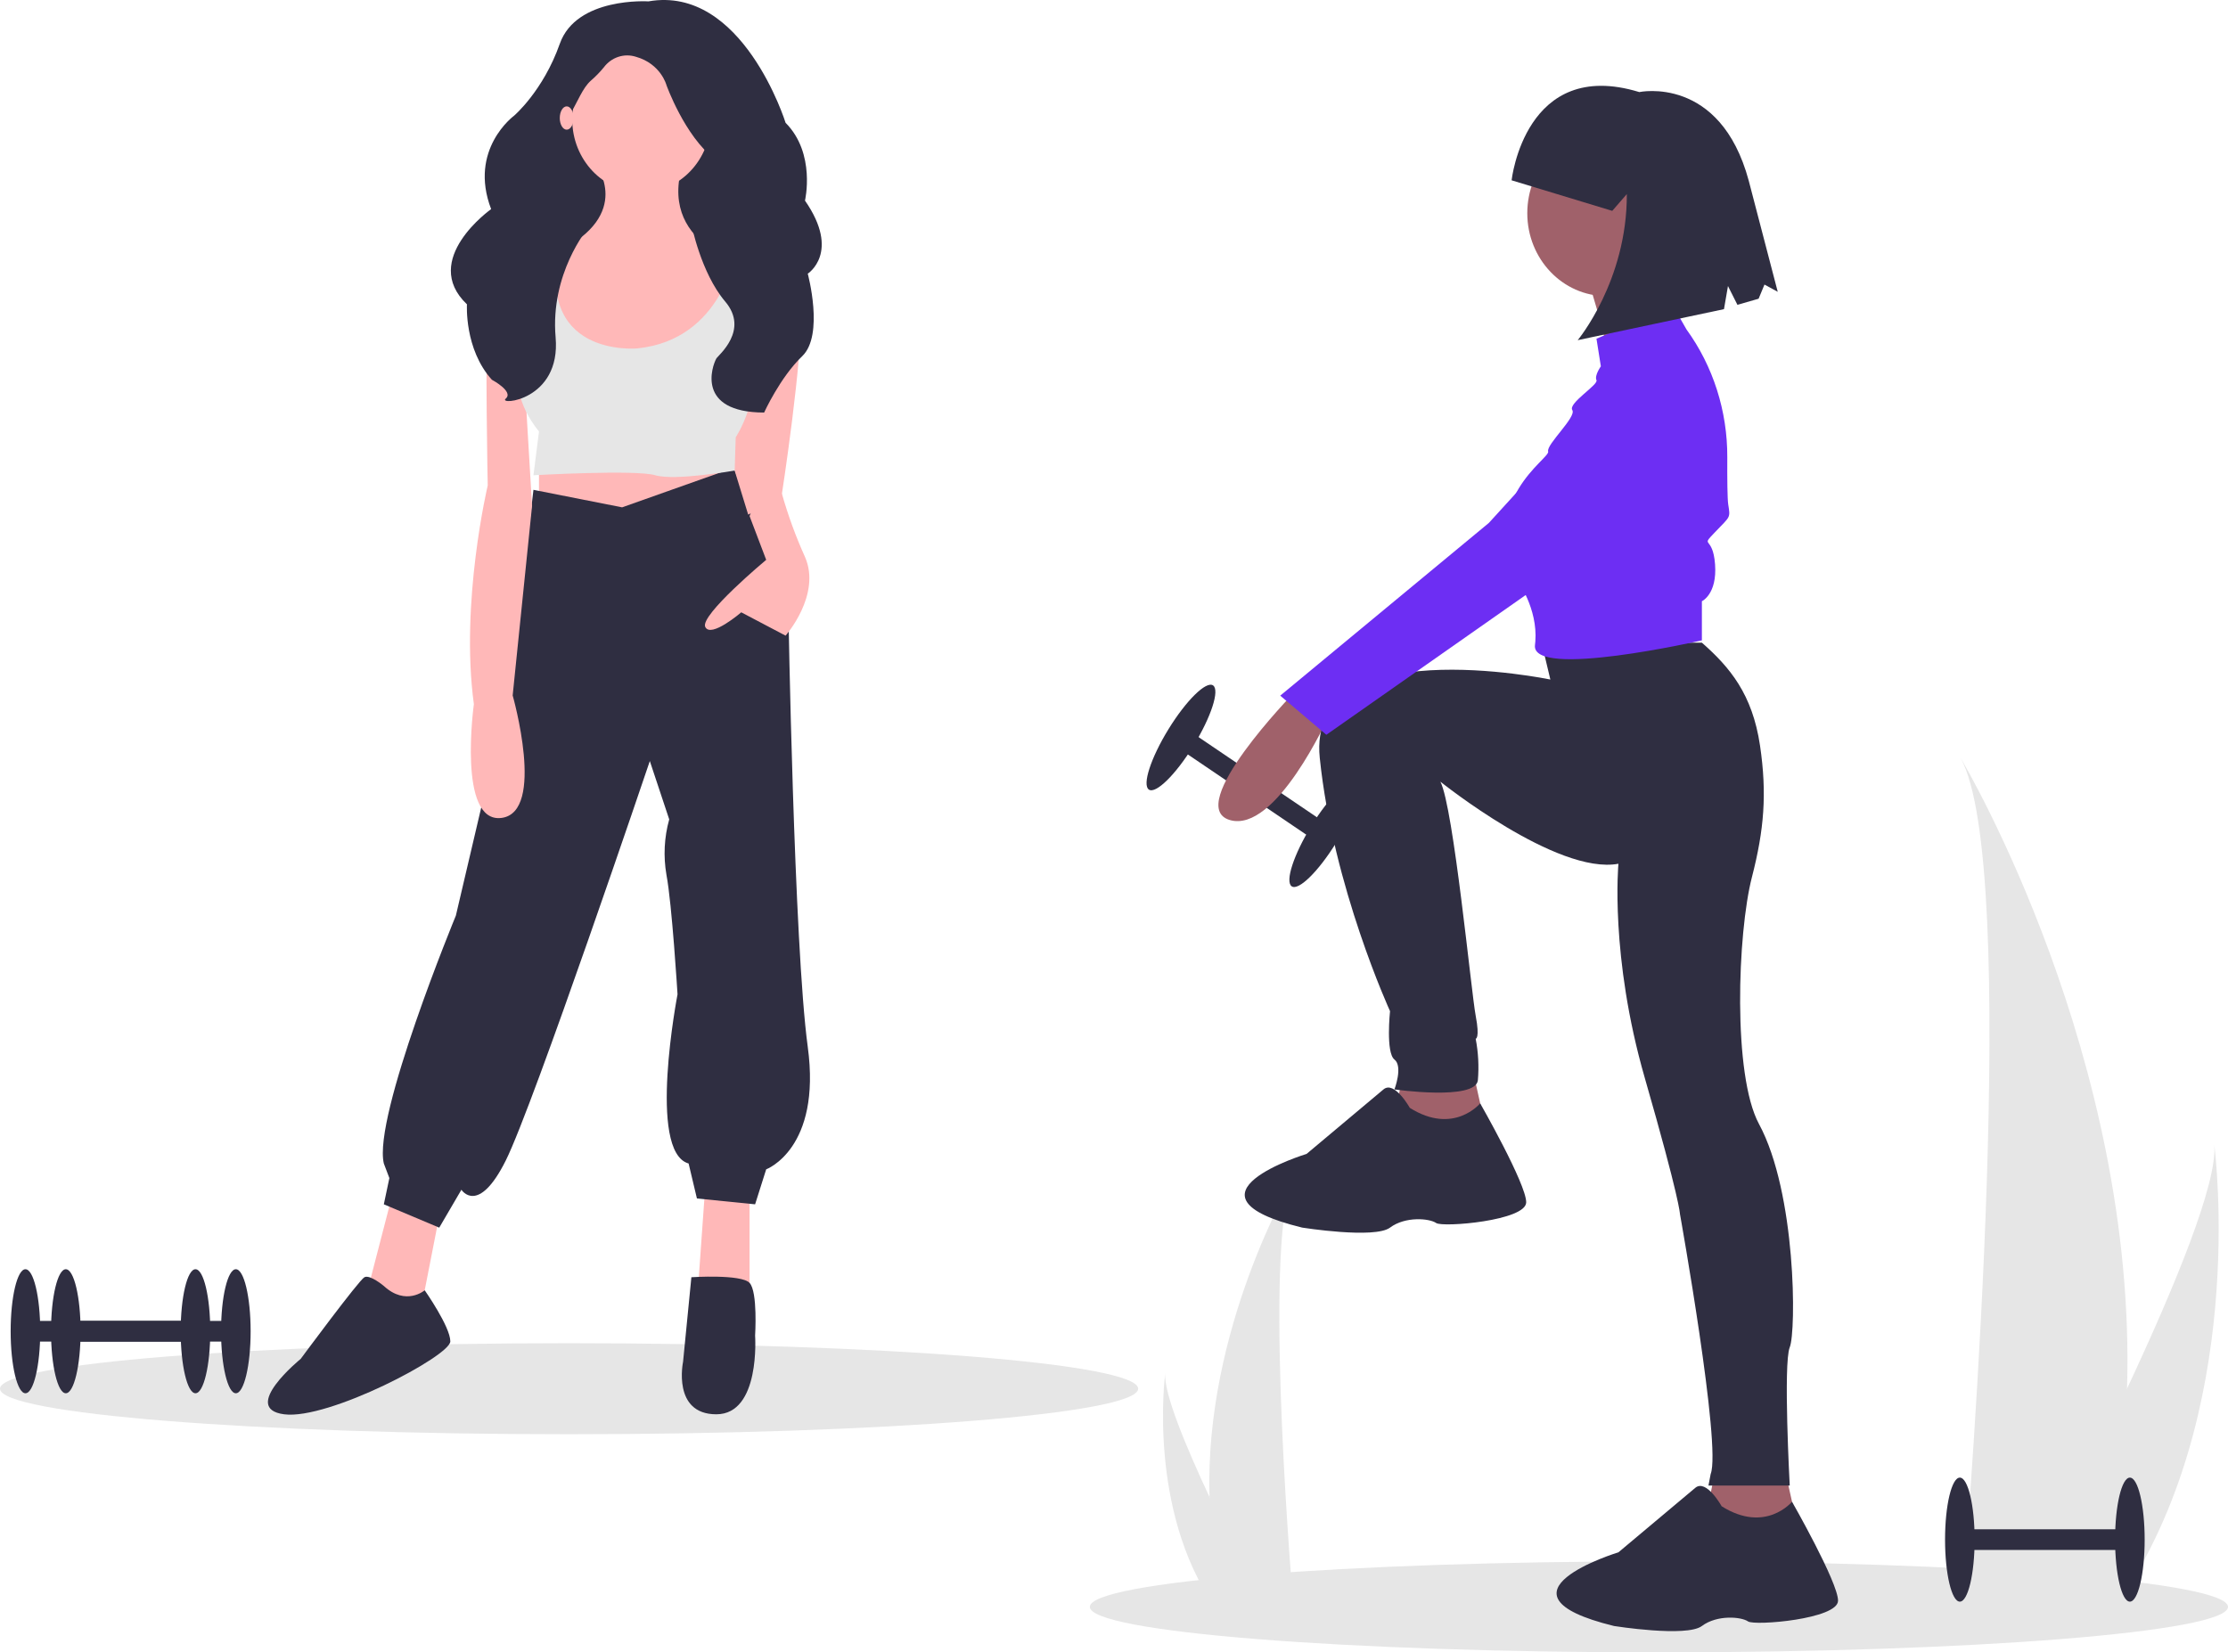 <svg width="790" height="586" viewBox="0 0 790 586" fill="none" xmlns="http://www.w3.org/2000/svg">
<g clip-path="url(#clip0_19_20)">
<path d="M420.641 258.465L416.848 264.623L467.493 298.933L471.285 292.775L420.641 258.465Z" fill="#2F2E41"/>
<path d="M473.794 298.837C480.079 288.634 483.201 279.026 480.769 277.378C478.337 275.731 471.271 282.667 464.986 292.87C458.702 303.074 455.579 312.681 458.012 314.329C460.444 315.977 467.51 309.041 473.794 298.837Z" fill="#2F2E41"/>
<path d="M423.148 264.528C429.432 254.324 432.555 244.717 430.123 243.069C427.691 241.421 420.624 248.357 414.34 258.561C408.056 268.764 404.933 278.372 407.365 280.019C409.798 281.667 416.864 274.731 423.148 264.528Z" fill="#2F2E41"/>
<path d="M588.217 586C699.659 586 790 578.773 790 569.859C790 560.944 699.659 553.717 588.217 553.717C476.776 553.717 386.435 560.944 386.435 569.859C386.435 578.773 476.776 586 588.217 586Z" fill="#E6E6E6"/>
<path d="M201.783 508.636C313.224 508.636 403.565 501.41 403.565 492.495C403.565 483.581 313.224 476.354 201.783 476.354C90.341 476.354 0 483.581 0 492.495C0 501.41 90.341 508.636 201.783 508.636Z" fill="#E6E6E6"/>
<path d="M754.201 492.46C753.539 518.393 749.397 544.098 741.898 568.819C741.726 569.393 741.547 569.958 741.367 570.532H695.453C695.502 570.018 695.551 569.444 695.6 568.819C698.661 531.907 716.312 307.249 695.208 268.829C697.053 271.946 757.76 375.174 754.201 492.46Z" fill="#E6E6E6"/>
<path d="M750.755 568.819C750.372 569.393 749.972 569.967 749.564 570.532H715.12C715.381 570.044 715.683 569.47 716.034 568.819C721.725 558.048 738.567 525.845 754.201 492.46C771.002 456.584 786.416 419.347 785.117 405.87C785.517 408.909 797.143 501.571 750.755 568.819Z" fill="#E6E6E6"/>
<path d="M428.868 530.904C429.204 544.067 431.306 557.115 435.113 569.662C435.2 569.954 435.291 570.241 435.382 570.532H458.687C458.662 570.271 458.638 569.98 458.613 569.662C457.059 550.926 448.1 436.893 458.812 417.392C457.875 418.974 427.061 471.371 428.868 530.904Z" fill="#E6E6E6"/>
<path d="M430.617 569.662C430.811 569.954 431.014 570.245 431.222 570.532H448.705C448.572 570.284 448.419 569.993 448.241 569.662C445.352 564.195 436.803 547.849 428.868 530.904C420.34 512.694 412.516 493.792 413.175 486.952C412.972 488.495 407.071 535.528 430.617 569.662Z" fill="#E6E6E6"/>
<path d="M458.613 245.884C458.613 245.884 419.678 285.902 436.031 290.802C452.383 295.702 471.072 254.051 471.072 254.051L458.613 245.884Z" fill="#A0616A"/>
<path d="M497.548 380.638L492.875 403.506L527.917 405.139L522.466 380.638H497.548Z" fill="#A0616A"/>
<path d="M608.123 521.927L603.451 544.794L638.492 546.428L633.04 521.927H608.123Z" fill="#A0616A"/>
<path d="M546.606 227.917L549.72 240.984C549.72 240.984 463.285 223.016 467.957 268.751C472.63 314.486 492.876 358.588 492.876 358.588C492.876 358.588 491.318 373.288 494.433 375.739C497.548 378.189 494.433 386.356 494.433 386.356C494.433 386.356 523.245 390.439 524.023 383.089C524.44 378.175 524.178 373.224 523.245 368.388C523.245 368.388 524.802 368.388 523.245 360.221C521.687 352.054 515.396 286.19 510.724 277.206C510.724 277.206 552.057 310.403 573.86 306.319C573.86 306.319 570.745 338.987 583.204 382.272C595.664 425.557 595.663 430.457 595.663 430.457C595.663 430.457 610.459 512.943 606.565 522.744L605.786 526.827H634.598C634.598 526.827 632.262 483.542 634.598 477.826C636.934 472.109 636.934 423.107 623.696 398.606C614.322 381.255 616.068 330.947 621.196 311.062C625.502 294.363 626.589 281.511 624.065 264.416C621.366 246.135 613.305 236.579 603.45 227.917H546.606Z" fill="#2F2E41"/>
<path d="M569.577 105.004C585.059 105.004 597.61 91.841 597.61 75.603C597.61 59.365 585.059 46.202 569.577 46.202C554.095 46.202 541.544 59.365 541.544 75.603C541.544 91.841 554.095 105.004 569.577 105.004Z" fill="#A0616A"/>
<path d="M562.18 96.428C562.18 96.428 570.745 122.563 569.966 127.463C569.188 132.363 594.885 117.663 594.885 117.663C594.885 117.663 584.762 91.528 587.876 84.178L562.18 96.428Z" fill="#A0616A"/>
<path d="M593.327 108.679L566.073 120.113L567.63 129.913C567.63 129.913 565.294 133.18 566.073 134.813C566.852 136.447 555.95 142.98 557.507 145.43C559.065 147.88 548.163 157.681 548.942 160.131C549.72 162.581 524.023 177.281 538.04 205.866C538.04 205.866 545.307 215.774 544.397 227.491C544.365 227.903 544.322 228.317 544.27 228.733C542.712 240.984 603.45 227.1 603.45 227.1V213.216C603.45 213.216 608.901 210.766 608.123 200.149C607.344 189.532 602.672 194.432 608.123 188.715C613.574 182.998 613.574 183.815 612.795 178.915C612.484 176.958 612.421 169.922 612.458 162.176C612.53 145.808 607.447 129.874 598 116.846L593.327 108.679Z" fill="#6D2EF3"/>
<path d="M578.532 129.913L527.917 185.448L453.941 246.701L470.293 260.584L606.565 165.031C606.565 165.031 618.246 112.762 578.532 129.913Z" fill="#6D2EF3"/>
<path d="M499.884 392.889C499.884 392.889 494.433 383.089 490.54 386.356L463.285 409.223C463.285 409.223 415.006 423.924 461.728 435.357C461.728 435.357 487.425 439.441 492.876 435.357C498.327 431.274 506.892 432.091 509.228 433.724C511.564 435.358 541.155 432.907 541.155 426.374C541.155 419.84 524.835 391.286 524.835 391.286C524.835 391.286 515.458 402.69 499.884 392.889Z" fill="#2F2E41"/>
<path d="M610.459 534.178C610.459 534.178 605.008 524.377 601.114 527.644L573.86 550.512C573.86 550.512 525.581 565.212 572.303 576.646C572.303 576.646 598 580.729 603.45 576.646C608.901 572.562 617.467 573.379 619.803 575.012C622.139 576.646 651.73 574.196 651.73 567.662C651.73 561.129 635.409 532.574 635.409 532.574C635.409 532.574 626.033 543.978 610.459 534.178Z" fill="#2F2E41"/>
<path d="M535.982 63.943C535.982 63.943 540.722 20.244 581.26 32.652C581.26 32.652 609.939 26.534 620.068 64.1L630.349 103.485L625.643 100.92L623.563 105.942L616.052 108.099L612.7 101.441L611.287 109.636L559.419 120.635C559.419 120.635 576.961 99.614 576.836 68.828L571.67 74.779L535.982 63.943Z" fill="#2F2E41"/>
<path d="M257.429 28.41H192.587V113.215H257.429V28.41Z" fill="#2F2E41"/>
<path d="M139.043 423.995L130.201 458.124L144.939 469.5L148.868 466.397L155.745 431.235L139.043 423.995Z" fill="#FFB8B8"/>
<path d="M250.061 420.893L247.113 462.261H265.78V423.995L250.061 420.893Z" fill="#FFB8B8"/>
<path d="M191.113 159.237V184.058L227.465 190.263L258.903 176.819L253.008 161.305L191.113 159.237Z" fill="#FFB8B8"/>
<path d="M220.587 179.922L189.149 173.716L181.289 240.94L161.64 324.711C161.64 324.711 132.167 396.071 136.097 412.619L138.061 417.79L136.097 427.098L155.746 435.371L163.605 421.927C163.605 421.927 169.5 431.235 179.324 411.585C189.149 391.935 230.412 269.898 230.412 269.898L237.289 290.582C235.51 296.963 235.174 303.691 236.307 310.232C238.272 320.574 240.236 352.635 240.236 352.635C240.236 352.635 229.43 408.482 244.166 412.619L247.114 425.029L267.745 427.098L271.675 414.687C271.675 414.687 291.324 407.448 286.412 371.25C281.499 335.053 279.535 216.119 279.535 216.119L260.18 165.883L220.587 179.922Z" fill="#2F2E41"/>
<path d="M136.097 456.056C136.097 456.056 131.184 451.919 129.219 452.953C127.254 453.987 106.623 481.911 106.623 481.911C106.623 481.911 85.009 499.492 100.728 501.561C116.447 503.629 159.675 480.877 159.675 475.706C159.675 470.535 150.592 457.584 150.592 457.584C150.592 457.584 143.956 463.295 136.097 456.056Z" fill="#2F2E41"/>
<path d="M245.149 452.953C245.149 452.953 262.833 451.797 265.78 454.96C268.728 458.124 267.745 473.637 267.745 473.637C267.745 473.637 269.71 501.561 253.991 501.561C238.272 501.561 242.201 482.945 242.201 482.945L245.149 452.953Z" fill="#2F2E41"/>
<path d="M227.465 68.227C241.029 68.227 252.026 56.651 252.026 42.372C252.026 28.092 241.029 16.516 227.465 16.516C213.9 16.516 202.903 28.092 202.903 42.372C202.903 56.651 213.9 68.227 227.465 68.227Z" fill="#FFB8B8"/>
<path d="M211.254 58.402C211.254 58.402 225.008 75.984 197.5 89.428C169.991 102.873 217.149 158.72 217.149 158.72C217.149 158.72 272.166 137.002 267.254 94.599C267.254 94.599 233.85 88.394 241.71 59.436L211.254 58.402Z" fill="#FFB8B8"/>
<path d="M196.517 88.394C196.517 88.394 173.921 85.291 172.938 104.941C171.956 124.591 172.938 172.165 172.938 172.165C172.938 172.165 163.114 213.533 168.026 249.731C168.026 249.731 162.131 292.133 177.851 290.065C193.57 287.997 181.781 246.628 181.781 246.628L188.658 179.404L185.71 129.762L198.482 99.77L196.517 88.394Z" fill="#FFB8B8"/>
<path d="M261.549 92.963C261.549 92.963 282.973 92.531 283.956 109.078C284.938 125.626 277.078 176.302 277.078 176.302L265.289 182.507L254.482 147.344L261.549 92.963Z" fill="#FFB8B8"/>
<path d="M267.745 177.853L265.78 183.024L271.675 198.537C271.675 198.537 248.096 218.187 250.061 222.324C252.026 226.461 262.833 217.153 262.833 217.153L278.552 225.427C278.552 225.427 291.324 210.948 285.429 197.503C282.164 190.275 279.432 182.795 277.258 175.129C277.258 175.129 268.728 174.751 267.745 177.853Z" fill="#FFB8B8"/>
<path d="M192.096 84.774L189.149 118.903C189.149 118.903 175.395 133.382 191.114 153.032L189.149 168.545C189.149 168.545 225.5 166.477 232.377 168.545C239.254 170.614 260.493 166.88 260.493 166.88L260.868 155.101C260.868 155.101 270.692 140.622 267.745 118.903C264.798 97.185 267.745 89.945 267.745 89.945L260.868 88.911C260.868 88.911 256.447 120.455 225.991 123.557C225.991 123.557 188.166 127.177 198.973 84.774L192.096 84.774Z" fill="#E6E6E6"/>
<path d="M229.921 0.486C229.921 0.486 204.377 -1.181 198.482 15.54C192.588 32.261 182.272 41.04 182.272 41.04C182.272 41.04 166.022 52.931 174.147 74.157C174.147 74.157 148.868 92.039 165.57 107.924C165.57 107.924 164.588 123.809 174.412 134.678C174.412 134.678 182.272 138.858 179.324 141.366C176.377 143.875 198.974 142.203 197.009 119.629C195.044 97.056 208.307 81.155 208.307 81.155C208.307 81.155 195.535 51.887 201.43 41.855C205.009 35.763 206.546 31.221 209.517 28.592C211.172 27.162 212.706 25.586 214.103 23.88C215.421 22.123 217.214 20.825 219.249 20.157C221.283 19.49 223.462 19.483 225.5 20.139C234.342 22.647 236.307 30.171 236.307 30.171C236.307 30.171 242.693 48.146 253.5 56.507C264.307 64.868 245.149 79.498 245.149 79.498C245.149 79.498 248.479 96.724 257.13 106.923C265.78 117.121 254.636 126.01 253.991 127.154C252.517 129.762 246.632 146.237 270.943 146.31C270.943 146.31 276.587 133.842 284.447 126.317C292.307 118.793 286.412 97.056 286.412 97.056C286.412 97.056 298.201 89.531 285.429 71.138C285.429 71.138 289.359 54.417 278.552 43.548C278.552 43.548 263.324 -5.366 229.921 0.486Z" fill="#2F2E41"/>
<path d="M200.938 45.991C202.295 45.991 203.394 44.139 203.394 41.855C203.394 39.57 202.295 37.718 200.938 37.718C199.582 37.718 198.482 39.57 198.482 41.855C198.482 44.139 199.582 45.991 200.938 45.991Z" fill="#FFB8B8"/>
<path d="M83.625 468.447H23.334V475.778H83.625V468.447Z" fill="#2F2E41"/>
<path d="M83.626 494.107C86.521 494.107 88.868 484.26 88.868 472.113C88.868 459.965 86.521 450.118 83.626 450.118C80.73 450.118 78.383 459.965 78.383 472.113C78.383 484.26 80.73 494.107 83.626 494.107Z" fill="#2F2E41"/>
<path d="M23.334 494.107C26.229 494.107 28.577 484.26 28.577 472.113C28.577 459.965 26.229 450.118 23.334 450.118C20.438 450.118 18.091 459.965 18.091 472.113C18.091 484.26 20.438 494.107 23.334 494.107Z" fill="#2F2E41"/>
<path d="M69.313 468.447H9.021V475.778H69.313V468.447Z" fill="#2F2E41"/>
<path d="M69.313 494.107C72.209 494.107 74.556 484.26 74.556 472.113C74.556 459.965 72.209 450.118 69.313 450.118C66.418 450.118 64.07 459.965 64.07 472.113C64.07 484.26 66.418 494.107 69.313 494.107Z" fill="#2F2E41"/>
<path d="M9.021 494.107C11.917 494.107 14.264 484.26 14.264 472.113C14.264 459.965 11.917 450.118 9.021 450.118C6.126 450.118 3.779 459.965 3.779 472.113C3.779 484.26 6.126 494.107 9.021 494.107Z" fill="#2F2E41"/>
<path d="M755.207 542.346H694.915V549.678H755.207V542.346Z" fill="#2F2E41"/>
<path d="M755.207 568.006C758.102 568.006 760.45 558.159 760.45 546.012C760.45 533.865 758.102 524.018 755.207 524.018C752.311 524.018 749.964 533.865 749.964 546.012C749.964 558.159 752.311 568.006 755.207 568.006Z" fill="#2F2E41"/>
<path d="M694.915 568.006C697.811 568.006 700.158 558.159 700.158 546.012C700.158 533.865 697.811 524.018 694.915 524.018C692.02 524.018 689.672 533.865 689.672 546.012C689.672 558.159 692.02 568.006 694.915 568.006Z" fill="#2F2E41"/>
</g>
<defs>
<clipPath id="clip0_19_20">
<rect width="790" height="586" fill="white"/>
</clipPath>
</defs>
</svg>
